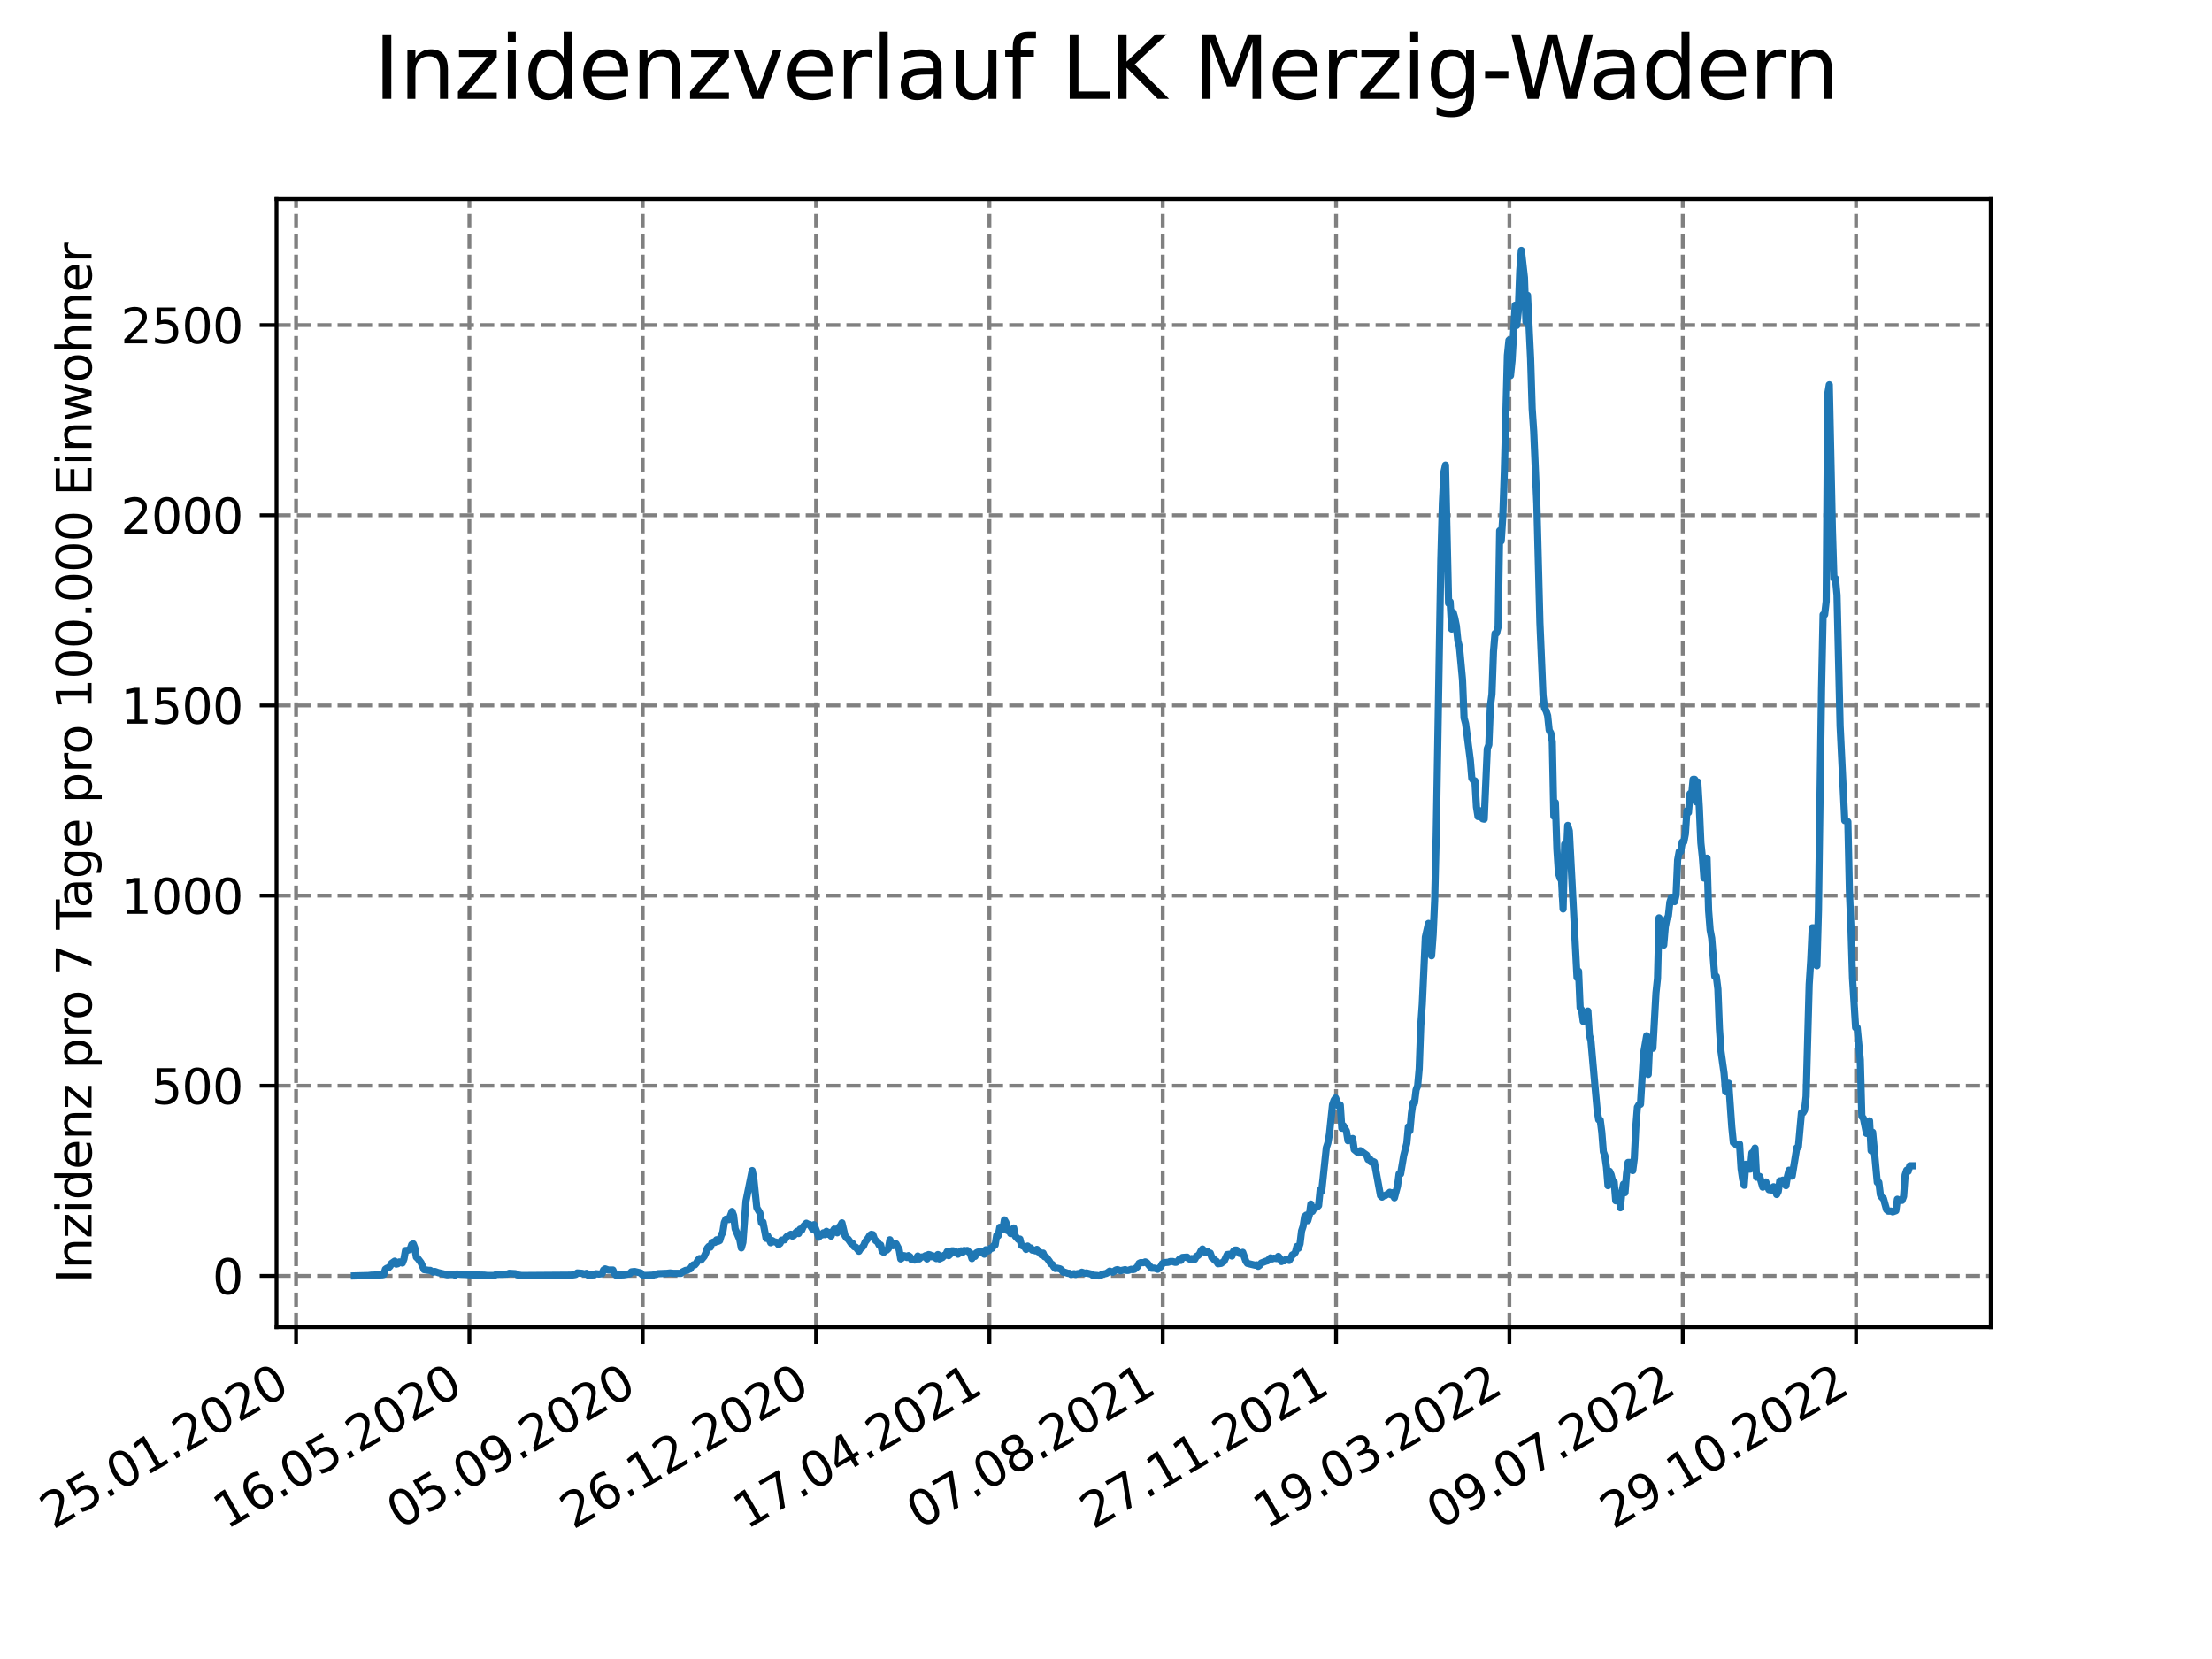 <?xml version="1.0" encoding="utf-8" standalone="no"?>
<!DOCTYPE svg PUBLIC "-//W3C//DTD SVG 1.1//EN"
  "http://www.w3.org/Graphics/SVG/1.1/DTD/svg11.dtd">
<svg xmlns:xlink="http://www.w3.org/1999/xlink" width="460.8pt" height="345.6pt" viewBox="0 0 460.8 345.6" xmlns="http://www.w3.org/2000/svg" version="1.1">
 <defs>
  <style type="text/css">*{stroke-linejoin: round; stroke-linecap: butt}</style>
 </defs>
 <g id="figure_1">
  <g id="patch_1">
   <path d="M 0 345.6 
L 460.8 345.6 
L 460.8 0 
L 0 0 
z
" style="fill: #ffffff"/>
  </g>
  <g id="axes_1">
   <g id="patch_2">
    <path d="M 57.6 276.48 
L 414.72 276.48 
L 414.72 41.472 
L 57.6 41.472 
z
" style="fill: #ffffff"/>
   </g>
   <g id="matplotlib.axis_1">
    <g id="xtick_1">
     <g id="line2d_1">
      <path d="M 61.676 276.48 
L 61.676 41.472 
" clip-path="url(#p145edf08c9)" style="fill: none; stroke-dasharray: 2.96,1.28; stroke-dashoffset: 0; stroke: #808080; stroke-width: 0.8"/>
     </g>
     <g id="line2d_2">
      <defs>
       <path id="md1b73fe0de" d="M 0 0 
L 0 3.5 
" style="stroke: #000000; stroke-width: 0.8"/>
      </defs>
      <g>
       <use xlink:href="#md1b73fe0de" x="61.676" y="276.48" style="stroke: #000000; stroke-width: 0.8"/>
      </g>
     </g>
     <g id="text_1">
      <!-- 25.01.2020 -->
      <g transform="translate(11.05 318.689) rotate(-30) scale(0.1 -0.1)">
       <defs>
        <path id="DejaVuSans-32" d="M 1228 531 
L 3431 531 
L 3431 0 
L 469 0 
L 469 531 
Q 828 903 1448 1529 
Q 2069 2156 2228 2338 
Q 2531 2678 2651 2914 
Q 2772 3150 2772 3378 
Q 2772 3750 2511 3984 
Q 2250 4219 1831 4219 
Q 1534 4219 1204 4116 
Q 875 4013 500 3803 
L 500 4441 
Q 881 4594 1212 4672 
Q 1544 4750 1819 4750 
Q 2544 4750 2975 4387 
Q 3406 4025 3406 3419 
Q 3406 3131 3298 2873 
Q 3191 2616 2906 2266 
Q 2828 2175 2409 1742 
Q 1991 1309 1228 531 
z
" transform="scale(0.016)"/>
        <path id="DejaVuSans-35" d="M 691 4666 
L 3169 4666 
L 3169 4134 
L 1269 4134 
L 1269 2991 
Q 1406 3038 1543 3061 
Q 1681 3084 1819 3084 
Q 2600 3084 3056 2656 
Q 3513 2228 3513 1497 
Q 3513 744 3044 326 
Q 2575 -91 1722 -91 
Q 1428 -91 1123 -41 
Q 819 9 494 109 
L 494 744 
Q 775 591 1075 516 
Q 1375 441 1709 441 
Q 2250 441 2565 725 
Q 2881 1009 2881 1497 
Q 2881 1984 2565 2268 
Q 2250 2553 1709 2553 
Q 1456 2553 1204 2497 
Q 953 2441 691 2322 
L 691 4666 
z
" transform="scale(0.016)"/>
        <path id="DejaVuSans-2e" d="M 684 794 
L 1344 794 
L 1344 0 
L 684 0 
L 684 794 
z
" transform="scale(0.016)"/>
        <path id="DejaVuSans-30" d="M 2034 4250 
Q 1547 4250 1301 3770 
Q 1056 3291 1056 2328 
Q 1056 1369 1301 889 
Q 1547 409 2034 409 
Q 2525 409 2770 889 
Q 3016 1369 3016 2328 
Q 3016 3291 2770 3770 
Q 2525 4250 2034 4250 
z
M 2034 4750 
Q 2819 4750 3233 4129 
Q 3647 3509 3647 2328 
Q 3647 1150 3233 529 
Q 2819 -91 2034 -91 
Q 1250 -91 836 529 
Q 422 1150 422 2328 
Q 422 3509 836 4129 
Q 1250 4750 2034 4750 
z
" transform="scale(0.016)"/>
        <path id="DejaVuSans-31" d="M 794 531 
L 1825 531 
L 1825 4091 
L 703 3866 
L 703 4441 
L 1819 4666 
L 2450 4666 
L 2450 531 
L 3481 531 
L 3481 0 
L 794 0 
L 794 531 
z
" transform="scale(0.016)"/>
       </defs>
       <use xlink:href="#DejaVuSans-32"/>
       <use xlink:href="#DejaVuSans-35" x="63.623"/>
       <use xlink:href="#DejaVuSans-2e" x="127.246"/>
       <use xlink:href="#DejaVuSans-30" x="159.033"/>
       <use xlink:href="#DejaVuSans-31" x="222.656"/>
       <use xlink:href="#DejaVuSans-2e" x="286.279"/>
       <use xlink:href="#DejaVuSans-32" x="318.066"/>
       <use xlink:href="#DejaVuSans-30" x="381.689"/>
       <use xlink:href="#DejaVuSans-32" x="445.312"/>
       <use xlink:href="#DejaVuSans-30" x="508.936"/>
      </g>
     </g>
    </g>
    <g id="xtick_2">
     <g id="line2d_3">
      <path d="M 97.784 276.48 
L 97.784 41.472 
" clip-path="url(#p145edf08c9)" style="fill: none; stroke-dasharray: 2.96,1.28; stroke-dashoffset: 0; stroke: #808080; stroke-width: 0.8"/>
     </g>
     <g id="line2d_4">
      <g>
       <use xlink:href="#md1b73fe0de" x="97.784" y="276.48" style="stroke: #000000; stroke-width: 0.8"/>
      </g>
     </g>
     <g id="text_2">
      <!-- 16.05.2020 -->
      <g transform="translate(47.159 318.689) rotate(-30) scale(0.1 -0.1)">
       <defs>
        <path id="DejaVuSans-36" d="M 2113 2584 
Q 1688 2584 1439 2293 
Q 1191 2003 1191 1497 
Q 1191 994 1439 701 
Q 1688 409 2113 409 
Q 2538 409 2786 701 
Q 3034 994 3034 1497 
Q 3034 2003 2786 2293 
Q 2538 2584 2113 2584 
z
M 3366 4563 
L 3366 3988 
Q 3128 4100 2886 4159 
Q 2644 4219 2406 4219 
Q 1781 4219 1451 3797 
Q 1122 3375 1075 2522 
Q 1259 2794 1537 2939 
Q 1816 3084 2150 3084 
Q 2853 3084 3261 2657 
Q 3669 2231 3669 1497 
Q 3669 778 3244 343 
Q 2819 -91 2113 -91 
Q 1303 -91 875 529 
Q 447 1150 447 2328 
Q 447 3434 972 4092 
Q 1497 4750 2381 4750 
Q 2619 4750 2861 4703 
Q 3103 4656 3366 4563 
z
" transform="scale(0.016)"/>
       </defs>
       <use xlink:href="#DejaVuSans-31"/>
       <use xlink:href="#DejaVuSans-36" x="63.623"/>
       <use xlink:href="#DejaVuSans-2e" x="127.246"/>
       <use xlink:href="#DejaVuSans-30" x="159.033"/>
       <use xlink:href="#DejaVuSans-35" x="222.656"/>
       <use xlink:href="#DejaVuSans-2e" x="286.279"/>
       <use xlink:href="#DejaVuSans-32" x="318.066"/>
       <use xlink:href="#DejaVuSans-30" x="381.689"/>
       <use xlink:href="#DejaVuSans-32" x="445.312"/>
       <use xlink:href="#DejaVuSans-30" x="508.936"/>
      </g>
     </g>
    </g>
    <g id="xtick_3">
     <g id="line2d_5">
      <path d="M 133.893 276.48 
L 133.893 41.472 
" clip-path="url(#p145edf08c9)" style="fill: none; stroke-dasharray: 2.96,1.28; stroke-dashoffset: 0; stroke: #808080; stroke-width: 0.8"/>
     </g>
     <g id="line2d_6">
      <g>
       <use xlink:href="#md1b73fe0de" x="133.893" y="276.48" style="stroke: #000000; stroke-width: 0.8"/>
      </g>
     </g>
     <g id="text_3">
      <!-- 05.09.2020 -->
      <g transform="translate(83.268 318.689) rotate(-30) scale(0.1 -0.1)">
       <defs>
        <path id="DejaVuSans-39" d="M 703 97 
L 703 672 
Q 941 559 1184 500 
Q 1428 441 1663 441 
Q 2288 441 2617 861 
Q 2947 1281 2994 2138 
Q 2813 1869 2534 1725 
Q 2256 1581 1919 1581 
Q 1219 1581 811 2004 
Q 403 2428 403 3163 
Q 403 3881 828 4315 
Q 1253 4750 1959 4750 
Q 2769 4750 3195 4129 
Q 3622 3509 3622 2328 
Q 3622 1225 3098 567 
Q 2575 -91 1691 -91 
Q 1453 -91 1209 -44 
Q 966 3 703 97 
z
M 1959 2075 
Q 2384 2075 2632 2365 
Q 2881 2656 2881 3163 
Q 2881 3666 2632 3958 
Q 2384 4250 1959 4250 
Q 1534 4250 1286 3958 
Q 1038 3666 1038 3163 
Q 1038 2656 1286 2365 
Q 1534 2075 1959 2075 
z
" transform="scale(0.016)"/>
       </defs>
       <use xlink:href="#DejaVuSans-30"/>
       <use xlink:href="#DejaVuSans-35" x="63.623"/>
       <use xlink:href="#DejaVuSans-2e" x="127.246"/>
       <use xlink:href="#DejaVuSans-30" x="159.033"/>
       <use xlink:href="#DejaVuSans-39" x="222.656"/>
       <use xlink:href="#DejaVuSans-2e" x="286.279"/>
       <use xlink:href="#DejaVuSans-32" x="318.066"/>
       <use xlink:href="#DejaVuSans-30" x="381.689"/>
       <use xlink:href="#DejaVuSans-32" x="445.312"/>
       <use xlink:href="#DejaVuSans-30" x="508.936"/>
      </g>
     </g>
    </g>
    <g id="xtick_4">
     <g id="line2d_7">
      <path d="M 170.001 276.48 
L 170.001 41.472 
" clip-path="url(#p145edf08c9)" style="fill: none; stroke-dasharray: 2.96,1.28; stroke-dashoffset: 0; stroke: #808080; stroke-width: 0.8"/>
     </g>
     <g id="line2d_8">
      <g>
       <use xlink:href="#md1b73fe0de" x="170.001" y="276.48" style="stroke: #000000; stroke-width: 0.8"/>
      </g>
     </g>
     <g id="text_4">
      <!-- 26.12.2020 -->
      <g transform="translate(119.376 318.689) rotate(-30) scale(0.1 -0.1)">
       <use xlink:href="#DejaVuSans-32"/>
       <use xlink:href="#DejaVuSans-36" x="63.623"/>
       <use xlink:href="#DejaVuSans-2e" x="127.246"/>
       <use xlink:href="#DejaVuSans-31" x="159.033"/>
       <use xlink:href="#DejaVuSans-32" x="222.656"/>
       <use xlink:href="#DejaVuSans-2e" x="286.279"/>
       <use xlink:href="#DejaVuSans-32" x="318.066"/>
       <use xlink:href="#DejaVuSans-30" x="381.689"/>
       <use xlink:href="#DejaVuSans-32" x="445.312"/>
       <use xlink:href="#DejaVuSans-30" x="508.936"/>
      </g>
     </g>
    </g>
    <g id="xtick_5">
     <g id="line2d_9">
      <path d="M 206.11 276.48 
L 206.11 41.472 
" clip-path="url(#p145edf08c9)" style="fill: none; stroke-dasharray: 2.96,1.28; stroke-dashoffset: 0; stroke: #808080; stroke-width: 0.8"/>
     </g>
     <g id="line2d_10">
      <g>
       <use xlink:href="#md1b73fe0de" x="206.11" y="276.48" style="stroke: #000000; stroke-width: 0.8"/>
      </g>
     </g>
     <g id="text_5">
      <!-- 17.04.2021 -->
      <g transform="translate(155.485 318.689) rotate(-30) scale(0.1 -0.1)">
       <defs>
        <path id="DejaVuSans-37" d="M 525 4666 
L 3525 4666 
L 3525 4397 
L 1831 0 
L 1172 0 
L 2766 4134 
L 525 4134 
L 525 4666 
z
" transform="scale(0.016)"/>
        <path id="DejaVuSans-34" d="M 2419 4116 
L 825 1625 
L 2419 1625 
L 2419 4116 
z
M 2253 4666 
L 3047 4666 
L 3047 1625 
L 3713 1625 
L 3713 1100 
L 3047 1100 
L 3047 0 
L 2419 0 
L 2419 1100 
L 313 1100 
L 313 1709 
L 2253 4666 
z
" transform="scale(0.016)"/>
       </defs>
       <use xlink:href="#DejaVuSans-31"/>
       <use xlink:href="#DejaVuSans-37" x="63.623"/>
       <use xlink:href="#DejaVuSans-2e" x="127.246"/>
       <use xlink:href="#DejaVuSans-30" x="159.033"/>
       <use xlink:href="#DejaVuSans-34" x="222.656"/>
       <use xlink:href="#DejaVuSans-2e" x="286.279"/>
       <use xlink:href="#DejaVuSans-32" x="318.066"/>
       <use xlink:href="#DejaVuSans-30" x="381.689"/>
       <use xlink:href="#DejaVuSans-32" x="445.312"/>
       <use xlink:href="#DejaVuSans-31" x="508.936"/>
      </g>
     </g>
    </g>
    <g id="xtick_6">
     <g id="line2d_11">
      <path d="M 242.218 276.48 
L 242.218 41.472 
" clip-path="url(#p145edf08c9)" style="fill: none; stroke-dasharray: 2.96,1.28; stroke-dashoffset: 0; stroke: #808080; stroke-width: 0.8"/>
     </g>
     <g id="line2d_12">
      <g>
       <use xlink:href="#md1b73fe0de" x="242.218" y="276.48" style="stroke: #000000; stroke-width: 0.8"/>
      </g>
     </g>
     <g id="text_6">
      <!-- 07.08.2021 -->
      <g transform="translate(191.593 318.689) rotate(-30) scale(0.1 -0.1)">
       <defs>
        <path id="DejaVuSans-38" d="M 2034 2216 
Q 1584 2216 1326 1975 
Q 1069 1734 1069 1313 
Q 1069 891 1326 650 
Q 1584 409 2034 409 
Q 2484 409 2743 651 
Q 3003 894 3003 1313 
Q 3003 1734 2745 1975 
Q 2488 2216 2034 2216 
z
M 1403 2484 
Q 997 2584 770 2862 
Q 544 3141 544 3541 
Q 544 4100 942 4425 
Q 1341 4750 2034 4750 
Q 2731 4750 3128 4425 
Q 3525 4100 3525 3541 
Q 3525 3141 3298 2862 
Q 3072 2584 2669 2484 
Q 3125 2378 3379 2068 
Q 3634 1759 3634 1313 
Q 3634 634 3220 271 
Q 2806 -91 2034 -91 
Q 1263 -91 848 271 
Q 434 634 434 1313 
Q 434 1759 690 2068 
Q 947 2378 1403 2484 
z
M 1172 3481 
Q 1172 3119 1398 2916 
Q 1625 2713 2034 2713 
Q 2441 2713 2670 2916 
Q 2900 3119 2900 3481 
Q 2900 3844 2670 4047 
Q 2441 4250 2034 4250 
Q 1625 4250 1398 4047 
Q 1172 3844 1172 3481 
z
" transform="scale(0.016)"/>
       </defs>
       <use xlink:href="#DejaVuSans-30"/>
       <use xlink:href="#DejaVuSans-37" x="63.623"/>
       <use xlink:href="#DejaVuSans-2e" x="127.246"/>
       <use xlink:href="#DejaVuSans-30" x="159.033"/>
       <use xlink:href="#DejaVuSans-38" x="222.656"/>
       <use xlink:href="#DejaVuSans-2e" x="286.279"/>
       <use xlink:href="#DejaVuSans-32" x="318.066"/>
       <use xlink:href="#DejaVuSans-30" x="381.689"/>
       <use xlink:href="#DejaVuSans-32" x="445.312"/>
       <use xlink:href="#DejaVuSans-31" x="508.936"/>
      </g>
     </g>
    </g>
    <g id="xtick_7">
     <g id="line2d_13">
      <path d="M 278.327 276.48 
L 278.327 41.472 
" clip-path="url(#p145edf08c9)" style="fill: none; stroke-dasharray: 2.96,1.28; stroke-dashoffset: 0; stroke: #808080; stroke-width: 0.8"/>
     </g>
     <g id="line2d_14">
      <g>
       <use xlink:href="#md1b73fe0de" x="278.327" y="276.48" style="stroke: #000000; stroke-width: 0.8"/>
      </g>
     </g>
     <g id="text_7">
      <!-- 27.11.2021 -->
      <g transform="translate(227.702 318.689) rotate(-30) scale(0.1 -0.1)">
       <use xlink:href="#DejaVuSans-32"/>
       <use xlink:href="#DejaVuSans-37" x="63.623"/>
       <use xlink:href="#DejaVuSans-2e" x="127.246"/>
       <use xlink:href="#DejaVuSans-31" x="159.033"/>
       <use xlink:href="#DejaVuSans-31" x="222.656"/>
       <use xlink:href="#DejaVuSans-2e" x="286.279"/>
       <use xlink:href="#DejaVuSans-32" x="318.066"/>
       <use xlink:href="#DejaVuSans-30" x="381.689"/>
       <use xlink:href="#DejaVuSans-32" x="445.312"/>
       <use xlink:href="#DejaVuSans-31" x="508.936"/>
      </g>
     </g>
    </g>
    <g id="xtick_8">
     <g id="line2d_15">
      <path d="M 314.435 276.48 
L 314.435 41.472 
" clip-path="url(#p145edf08c9)" style="fill: none; stroke-dasharray: 2.96,1.28; stroke-dashoffset: 0; stroke: #808080; stroke-width: 0.8"/>
     </g>
     <g id="line2d_16">
      <g>
       <use xlink:href="#md1b73fe0de" x="314.435" y="276.48" style="stroke: #000000; stroke-width: 0.8"/>
      </g>
     </g>
     <g id="text_8">
      <!-- 19.03.2022 -->
      <g transform="translate(263.81 318.689) rotate(-30) scale(0.1 -0.1)">
       <defs>
        <path id="DejaVuSans-33" d="M 2597 2516 
Q 3050 2419 3304 2112 
Q 3559 1806 3559 1356 
Q 3559 666 3084 287 
Q 2609 -91 1734 -91 
Q 1441 -91 1130 -33 
Q 819 25 488 141 
L 488 750 
Q 750 597 1062 519 
Q 1375 441 1716 441 
Q 2309 441 2620 675 
Q 2931 909 2931 1356 
Q 2931 1769 2642 2001 
Q 2353 2234 1838 2234 
L 1294 2234 
L 1294 2753 
L 1863 2753 
Q 2328 2753 2575 2939 
Q 2822 3125 2822 3475 
Q 2822 3834 2567 4026 
Q 2313 4219 1838 4219 
Q 1578 4219 1281 4162 
Q 984 4106 628 3988 
L 628 4550 
Q 988 4650 1302 4700 
Q 1616 4750 1894 4750 
Q 2613 4750 3031 4423 
Q 3450 4097 3450 3541 
Q 3450 3153 3228 2886 
Q 3006 2619 2597 2516 
z
" transform="scale(0.016)"/>
       </defs>
       <use xlink:href="#DejaVuSans-31"/>
       <use xlink:href="#DejaVuSans-39" x="63.623"/>
       <use xlink:href="#DejaVuSans-2e" x="127.246"/>
       <use xlink:href="#DejaVuSans-30" x="159.033"/>
       <use xlink:href="#DejaVuSans-33" x="222.656"/>
       <use xlink:href="#DejaVuSans-2e" x="286.279"/>
       <use xlink:href="#DejaVuSans-32" x="318.066"/>
       <use xlink:href="#DejaVuSans-30" x="381.689"/>
       <use xlink:href="#DejaVuSans-32" x="445.312"/>
       <use xlink:href="#DejaVuSans-32" x="508.936"/>
      </g>
     </g>
    </g>
    <g id="xtick_9">
     <g id="line2d_17">
      <path d="M 350.544 276.48 
L 350.544 41.472 
" clip-path="url(#p145edf08c9)" style="fill: none; stroke-dasharray: 2.96,1.28; stroke-dashoffset: 0; stroke: #808080; stroke-width: 0.8"/>
     </g>
     <g id="line2d_18">
      <g>
       <use xlink:href="#md1b73fe0de" x="350.544" y="276.48" style="stroke: #000000; stroke-width: 0.8"/>
      </g>
     </g>
     <g id="text_9">
      <!-- 09.07.2022 -->
      <g transform="translate(299.919 318.689) rotate(-30) scale(0.1 -0.1)">
       <use xlink:href="#DejaVuSans-30"/>
       <use xlink:href="#DejaVuSans-39" x="63.623"/>
       <use xlink:href="#DejaVuSans-2e" x="127.246"/>
       <use xlink:href="#DejaVuSans-30" x="159.033"/>
       <use xlink:href="#DejaVuSans-37" x="222.656"/>
       <use xlink:href="#DejaVuSans-2e" x="286.279"/>
       <use xlink:href="#DejaVuSans-32" x="318.066"/>
       <use xlink:href="#DejaVuSans-30" x="381.689"/>
       <use xlink:href="#DejaVuSans-32" x="445.312"/>
       <use xlink:href="#DejaVuSans-32" x="508.936"/>
      </g>
     </g>
    </g>
    <g id="xtick_10">
     <g id="line2d_19">
      <path d="M 386.653 276.48 
L 386.653 41.472 
" clip-path="url(#p145edf08c9)" style="fill: none; stroke-dasharray: 2.96,1.28; stroke-dashoffset: 0; stroke: #808080; stroke-width: 0.8"/>
     </g>
     <g id="line2d_20">
      <g>
       <use xlink:href="#md1b73fe0de" x="386.653" y="276.48" style="stroke: #000000; stroke-width: 0.8"/>
      </g>
     </g>
     <g id="text_10">
      <!-- 29.10.2022 -->
      <g transform="translate(336.027 318.689) rotate(-30) scale(0.1 -0.1)">
       <use xlink:href="#DejaVuSans-32"/>
       <use xlink:href="#DejaVuSans-39" x="63.623"/>
       <use xlink:href="#DejaVuSans-2e" x="127.246"/>
       <use xlink:href="#DejaVuSans-31" x="159.033"/>
       <use xlink:href="#DejaVuSans-30" x="222.656"/>
       <use xlink:href="#DejaVuSans-2e" x="286.279"/>
       <use xlink:href="#DejaVuSans-32" x="318.066"/>
       <use xlink:href="#DejaVuSans-30" x="381.689"/>
       <use xlink:href="#DejaVuSans-32" x="445.312"/>
       <use xlink:href="#DejaVuSans-32" x="508.936"/>
      </g>
     </g>
    </g>
   </g>
   <g id="matplotlib.axis_2">
    <g id="ytick_1">
     <g id="line2d_21">
      <path d="M 57.6 265.798 
L 414.72 265.798 
" clip-path="url(#p145edf08c9)" style="fill: none; stroke-dasharray: 2.96,1.28; stroke-dashoffset: 0; stroke: #808080; stroke-width: 0.8"/>
     </g>
     <g id="line2d_22">
      <defs>
       <path id="m3cbb5032ec" d="M 0 0 
L -3.5 0 
" style="stroke: #000000; stroke-width: 0.8"/>
      </defs>
      <g>
       <use xlink:href="#m3cbb5032ec" x="57.6" y="265.798" style="stroke: #000000; stroke-width: 0.8"/>
      </g>
     </g>
     <g id="text_11">
      <!-- 0 -->
      <g transform="translate(44.237 269.597) scale(0.1 -0.1)">
       <use xlink:href="#DejaVuSans-30"/>
      </g>
     </g>
    </g>
    <g id="ytick_2">
     <g id="line2d_23">
      <path d="M 57.6 226.184 
L 414.72 226.184 
" clip-path="url(#p145edf08c9)" style="fill: none; stroke-dasharray: 2.96,1.28; stroke-dashoffset: 0; stroke: #808080; stroke-width: 0.8"/>
     </g>
     <g id="line2d_24">
      <g>
       <use xlink:href="#m3cbb5032ec" x="57.6" y="226.184" style="stroke: #000000; stroke-width: 0.8"/>
      </g>
     </g>
     <g id="text_12">
      <!-- 500 -->
      <g transform="translate(31.512 229.983) scale(0.1 -0.1)">
       <use xlink:href="#DejaVuSans-35"/>
       <use xlink:href="#DejaVuSans-30" x="63.623"/>
       <use xlink:href="#DejaVuSans-30" x="127.246"/>
      </g>
     </g>
    </g>
    <g id="ytick_3">
     <g id="line2d_25">
      <path d="M 57.6 186.569 
L 414.72 186.569 
" clip-path="url(#p145edf08c9)" style="fill: none; stroke-dasharray: 2.96,1.28; stroke-dashoffset: 0; stroke: #808080; stroke-width: 0.8"/>
     </g>
     <g id="line2d_26">
      <g>
       <use xlink:href="#m3cbb5032ec" x="57.6" y="186.569" style="stroke: #000000; stroke-width: 0.8"/>
      </g>
     </g>
     <g id="text_13">
      <!-- 1000 -->
      <g transform="translate(25.15 190.369) scale(0.1 -0.1)">
       <use xlink:href="#DejaVuSans-31"/>
       <use xlink:href="#DejaVuSans-30" x="63.623"/>
       <use xlink:href="#DejaVuSans-30" x="127.246"/>
       <use xlink:href="#DejaVuSans-30" x="190.869"/>
      </g>
     </g>
    </g>
    <g id="ytick_4">
     <g id="line2d_27">
      <path d="M 57.6 146.955 
L 414.72 146.955 
" clip-path="url(#p145edf08c9)" style="fill: none; stroke-dasharray: 2.96,1.28; stroke-dashoffset: 0; stroke: #808080; stroke-width: 0.8"/>
     </g>
     <g id="line2d_28">
      <g>
       <use xlink:href="#m3cbb5032ec" x="57.6" y="146.955" style="stroke: #000000; stroke-width: 0.8"/>
      </g>
     </g>
     <g id="text_14">
      <!-- 1500 -->
      <g transform="translate(25.15 150.754) scale(0.1 -0.1)">
       <use xlink:href="#DejaVuSans-31"/>
       <use xlink:href="#DejaVuSans-35" x="63.623"/>
       <use xlink:href="#DejaVuSans-30" x="127.246"/>
       <use xlink:href="#DejaVuSans-30" x="190.869"/>
      </g>
     </g>
    </g>
    <g id="ytick_5">
     <g id="line2d_29">
      <path d="M 57.6 107.341 
L 414.72 107.341 
" clip-path="url(#p145edf08c9)" style="fill: none; stroke-dasharray: 2.96,1.28; stroke-dashoffset: 0; stroke: #808080; stroke-width: 0.8"/>
     </g>
     <g id="line2d_30">
      <g>
       <use xlink:href="#m3cbb5032ec" x="57.6" y="107.341" style="stroke: #000000; stroke-width: 0.8"/>
      </g>
     </g>
     <g id="text_15">
      <!-- 2000 -->
      <g transform="translate(25.15 111.14) scale(0.1 -0.1)">
       <use xlink:href="#DejaVuSans-32"/>
       <use xlink:href="#DejaVuSans-30" x="63.623"/>
       <use xlink:href="#DejaVuSans-30" x="127.246"/>
       <use xlink:href="#DejaVuSans-30" x="190.869"/>
      </g>
     </g>
    </g>
    <g id="ytick_6">
     <g id="line2d_31">
      <path d="M 57.6 67.727 
L 414.72 67.727 
" clip-path="url(#p145edf08c9)" style="fill: none; stroke-dasharray: 2.96,1.28; stroke-dashoffset: 0; stroke: #808080; stroke-width: 0.8"/>
     </g>
     <g id="line2d_32">
      <g>
       <use xlink:href="#m3cbb5032ec" x="57.6" y="67.727" style="stroke: #000000; stroke-width: 0.8"/>
      </g>
     </g>
     <g id="text_16">
      <!-- 2500 -->
      <g transform="translate(25.15 71.526) scale(0.1 -0.1)">
       <use xlink:href="#DejaVuSans-32"/>
       <use xlink:href="#DejaVuSans-35" x="63.623"/>
       <use xlink:href="#DejaVuSans-30" x="127.246"/>
       <use xlink:href="#DejaVuSans-30" x="190.869"/>
      </g>
     </g>
    </g>
    <g id="text_17">
     <!-- Inzidenz pro 7 Tage pro 100.000 Einwohner -->
     <g transform="translate(19.07 267.301) rotate(-90) scale(0.1 -0.1)">
      <defs>
       <path id="DejaVuSans-49" d="M 628 4666 
L 1259 4666 
L 1259 0 
L 628 0 
L 628 4666 
z
" transform="scale(0.016)"/>
       <path id="DejaVuSans-6e" d="M 3513 2113 
L 3513 0 
L 2938 0 
L 2938 2094 
Q 2938 2591 2744 2837 
Q 2550 3084 2163 3084 
Q 1697 3084 1428 2787 
Q 1159 2491 1159 1978 
L 1159 0 
L 581 0 
L 581 3500 
L 1159 3500 
L 1159 2956 
Q 1366 3272 1645 3428 
Q 1925 3584 2291 3584 
Q 2894 3584 3203 3211 
Q 3513 2838 3513 2113 
z
" transform="scale(0.016)"/>
       <path id="DejaVuSans-7a" d="M 353 3500 
L 3084 3500 
L 3084 2975 
L 922 459 
L 3084 459 
L 3084 0 
L 275 0 
L 275 525 
L 2438 3041 
L 353 3041 
L 353 3500 
z
" transform="scale(0.016)"/>
       <path id="DejaVuSans-69" d="M 603 3500 
L 1178 3500 
L 1178 0 
L 603 0 
L 603 3500 
z
M 603 4863 
L 1178 4863 
L 1178 4134 
L 603 4134 
L 603 4863 
z
" transform="scale(0.016)"/>
       <path id="DejaVuSans-64" d="M 2906 2969 
L 2906 4863 
L 3481 4863 
L 3481 0 
L 2906 0 
L 2906 525 
Q 2725 213 2448 61 
Q 2172 -91 1784 -91 
Q 1150 -91 751 415 
Q 353 922 353 1747 
Q 353 2572 751 3078 
Q 1150 3584 1784 3584 
Q 2172 3584 2448 3432 
Q 2725 3281 2906 2969 
z
M 947 1747 
Q 947 1113 1208 752 
Q 1469 391 1925 391 
Q 2381 391 2643 752 
Q 2906 1113 2906 1747 
Q 2906 2381 2643 2742 
Q 2381 3103 1925 3103 
Q 1469 3103 1208 2742 
Q 947 2381 947 1747 
z
" transform="scale(0.016)"/>
       <path id="DejaVuSans-65" d="M 3597 1894 
L 3597 1613 
L 953 1613 
Q 991 1019 1311 708 
Q 1631 397 2203 397 
Q 2534 397 2845 478 
Q 3156 559 3463 722 
L 3463 178 
Q 3153 47 2828 -22 
Q 2503 -91 2169 -91 
Q 1331 -91 842 396 
Q 353 884 353 1716 
Q 353 2575 817 3079 
Q 1281 3584 2069 3584 
Q 2775 3584 3186 3129 
Q 3597 2675 3597 1894 
z
M 3022 2063 
Q 3016 2534 2758 2815 
Q 2500 3097 2075 3097 
Q 1594 3097 1305 2825 
Q 1016 2553 972 2059 
L 3022 2063 
z
" transform="scale(0.016)"/>
       <path id="DejaVuSans-20" transform="scale(0.016)"/>
       <path id="DejaVuSans-70" d="M 1159 525 
L 1159 -1331 
L 581 -1331 
L 581 3500 
L 1159 3500 
L 1159 2969 
Q 1341 3281 1617 3432 
Q 1894 3584 2278 3584 
Q 2916 3584 3314 3078 
Q 3713 2572 3713 1747 
Q 3713 922 3314 415 
Q 2916 -91 2278 -91 
Q 1894 -91 1617 61 
Q 1341 213 1159 525 
z
M 3116 1747 
Q 3116 2381 2855 2742 
Q 2594 3103 2138 3103 
Q 1681 3103 1420 2742 
Q 1159 2381 1159 1747 
Q 1159 1113 1420 752 
Q 1681 391 2138 391 
Q 2594 391 2855 752 
Q 3116 1113 3116 1747 
z
" transform="scale(0.016)"/>
       <path id="DejaVuSans-72" d="M 2631 2963 
Q 2534 3019 2420 3045 
Q 2306 3072 2169 3072 
Q 1681 3072 1420 2755 
Q 1159 2438 1159 1844 
L 1159 0 
L 581 0 
L 581 3500 
L 1159 3500 
L 1159 2956 
Q 1341 3275 1631 3429 
Q 1922 3584 2338 3584 
Q 2397 3584 2469 3576 
Q 2541 3569 2628 3553 
L 2631 2963 
z
" transform="scale(0.016)"/>
       <path id="DejaVuSans-6f" d="M 1959 3097 
Q 1497 3097 1228 2736 
Q 959 2375 959 1747 
Q 959 1119 1226 758 
Q 1494 397 1959 397 
Q 2419 397 2687 759 
Q 2956 1122 2956 1747 
Q 2956 2369 2687 2733 
Q 2419 3097 1959 3097 
z
M 1959 3584 
Q 2709 3584 3137 3096 
Q 3566 2609 3566 1747 
Q 3566 888 3137 398 
Q 2709 -91 1959 -91 
Q 1206 -91 779 398 
Q 353 888 353 1747 
Q 353 2609 779 3096 
Q 1206 3584 1959 3584 
z
" transform="scale(0.016)"/>
       <path id="DejaVuSans-54" d="M -19 4666 
L 3928 4666 
L 3928 4134 
L 2272 4134 
L 2272 0 
L 1638 0 
L 1638 4134 
L -19 4134 
L -19 4666 
z
" transform="scale(0.016)"/>
       <path id="DejaVuSans-61" d="M 2194 1759 
Q 1497 1759 1228 1600 
Q 959 1441 959 1056 
Q 959 750 1161 570 
Q 1363 391 1709 391 
Q 2188 391 2477 730 
Q 2766 1069 2766 1631 
L 2766 1759 
L 2194 1759 
z
M 3341 1997 
L 3341 0 
L 2766 0 
L 2766 531 
Q 2569 213 2275 61 
Q 1981 -91 1556 -91 
Q 1019 -91 701 211 
Q 384 513 384 1019 
Q 384 1609 779 1909 
Q 1175 2209 1959 2209 
L 2766 2209 
L 2766 2266 
Q 2766 2663 2505 2880 
Q 2244 3097 1772 3097 
Q 1472 3097 1187 3025 
Q 903 2953 641 2809 
L 641 3341 
Q 956 3463 1253 3523 
Q 1550 3584 1831 3584 
Q 2591 3584 2966 3190 
Q 3341 2797 3341 1997 
z
" transform="scale(0.016)"/>
       <path id="DejaVuSans-67" d="M 2906 1791 
Q 2906 2416 2648 2759 
Q 2391 3103 1925 3103 
Q 1463 3103 1205 2759 
Q 947 2416 947 1791 
Q 947 1169 1205 825 
Q 1463 481 1925 481 
Q 2391 481 2648 825 
Q 2906 1169 2906 1791 
z
M 3481 434 
Q 3481 -459 3084 -895 
Q 2688 -1331 1869 -1331 
Q 1566 -1331 1297 -1286 
Q 1028 -1241 775 -1147 
L 775 -588 
Q 1028 -725 1275 -790 
Q 1522 -856 1778 -856 
Q 2344 -856 2625 -561 
Q 2906 -266 2906 331 
L 2906 616 
Q 2728 306 2450 153 
Q 2172 0 1784 0 
Q 1141 0 747 490 
Q 353 981 353 1791 
Q 353 2603 747 3093 
Q 1141 3584 1784 3584 
Q 2172 3584 2450 3431 
Q 2728 3278 2906 2969 
L 2906 3500 
L 3481 3500 
L 3481 434 
z
" transform="scale(0.016)"/>
       <path id="DejaVuSans-45" d="M 628 4666 
L 3578 4666 
L 3578 4134 
L 1259 4134 
L 1259 2753 
L 3481 2753 
L 3481 2222 
L 1259 2222 
L 1259 531 
L 3634 531 
L 3634 0 
L 628 0 
L 628 4666 
z
" transform="scale(0.016)"/>
       <path id="DejaVuSans-77" d="M 269 3500 
L 844 3500 
L 1563 769 
L 2278 3500 
L 2956 3500 
L 3675 769 
L 4391 3500 
L 4966 3500 
L 4050 0 
L 3372 0 
L 2619 2869 
L 1863 0 
L 1184 0 
L 269 3500 
z
" transform="scale(0.016)"/>
       <path id="DejaVuSans-68" d="M 3513 2113 
L 3513 0 
L 2938 0 
L 2938 2094 
Q 2938 2591 2744 2837 
Q 2550 3084 2163 3084 
Q 1697 3084 1428 2787 
Q 1159 2491 1159 1978 
L 1159 0 
L 581 0 
L 581 4863 
L 1159 4863 
L 1159 2956 
Q 1366 3272 1645 3428 
Q 1925 3584 2291 3584 
Q 2894 3584 3203 3211 
Q 3513 2838 3513 2113 
z
" transform="scale(0.016)"/>
      </defs>
      <use xlink:href="#DejaVuSans-49"/>
      <use xlink:href="#DejaVuSans-6e" x="29.492"/>
      <use xlink:href="#DejaVuSans-7a" x="92.871"/>
      <use xlink:href="#DejaVuSans-69" x="145.361"/>
      <use xlink:href="#DejaVuSans-64" x="173.145"/>
      <use xlink:href="#DejaVuSans-65" x="236.621"/>
      <use xlink:href="#DejaVuSans-6e" x="298.145"/>
      <use xlink:href="#DejaVuSans-7a" x="361.523"/>
      <use xlink:href="#DejaVuSans-20" x="414.014"/>
      <use xlink:href="#DejaVuSans-70" x="445.801"/>
      <use xlink:href="#DejaVuSans-72" x="509.277"/>
      <use xlink:href="#DejaVuSans-6f" x="548.141"/>
      <use xlink:href="#DejaVuSans-20" x="609.322"/>
      <use xlink:href="#DejaVuSans-37" x="641.109"/>
      <use xlink:href="#DejaVuSans-20" x="704.732"/>
      <use xlink:href="#DejaVuSans-54" x="736.52"/>
      <use xlink:href="#DejaVuSans-61" x="781.104"/>
      <use xlink:href="#DejaVuSans-67" x="842.383"/>
      <use xlink:href="#DejaVuSans-65" x="905.859"/>
      <use xlink:href="#DejaVuSans-20" x="967.383"/>
      <use xlink:href="#DejaVuSans-70" x="999.17"/>
      <use xlink:href="#DejaVuSans-72" x="1062.646"/>
      <use xlink:href="#DejaVuSans-6f" x="1101.51"/>
      <use xlink:href="#DejaVuSans-20" x="1162.691"/>
      <use xlink:href="#DejaVuSans-31" x="1194.479"/>
      <use xlink:href="#DejaVuSans-30" x="1258.102"/>
      <use xlink:href="#DejaVuSans-30" x="1321.725"/>
      <use xlink:href="#DejaVuSans-2e" x="1385.348"/>
      <use xlink:href="#DejaVuSans-30" x="1417.135"/>
      <use xlink:href="#DejaVuSans-30" x="1480.758"/>
      <use xlink:href="#DejaVuSans-30" x="1544.381"/>
      <use xlink:href="#DejaVuSans-20" x="1608.004"/>
      <use xlink:href="#DejaVuSans-45" x="1639.791"/>
      <use xlink:href="#DejaVuSans-69" x="1702.975"/>
      <use xlink:href="#DejaVuSans-6e" x="1730.758"/>
      <use xlink:href="#DejaVuSans-77" x="1794.137"/>
      <use xlink:href="#DejaVuSans-6f" x="1875.924"/>
      <use xlink:href="#DejaVuSans-68" x="1937.105"/>
      <use xlink:href="#DejaVuSans-6e" x="2000.484"/>
      <use xlink:href="#DejaVuSans-65" x="2063.863"/>
      <use xlink:href="#DejaVuSans-72" x="2125.387"/>
     </g>
    </g>
   </g>
   <g id="line2d_33">
    <path d="M 73.833 265.798 
L 76.734 265.721 
L 77.379 265.644 
L 79.636 265.568 
L 79.958 265.491 
L 80.281 264.417 
L 80.603 264.186 
L 80.925 264.11 
L 81.248 263.803 
L 81.57 263.189 
L 82.215 262.728 
L 82.537 263.342 
L 82.86 263.265 
L 83.182 262.882 
L 83.827 263.112 
L 84.149 262.268 
L 84.472 260.503 
L 84.794 260.503 
L 85.439 260.273 
L 85.761 259.275 
L 86.084 259.121 
L 86.406 259.966 
L 86.729 261.884 
L 87.051 262.191 
L 87.696 263.035 
L 88.341 264.493 
L 89.308 264.647 
L 89.63 264.647 
L 90.275 265.03 
L 90.597 264.877 
L 91.242 265.107 
L 93.177 265.568 
L 93.821 265.491 
L 94.466 265.491 
L 94.789 265.644 
L 95.111 265.414 
L 97.045 265.491 
L 97.69 265.568 
L 100.914 265.644 
L 101.559 265.721 
L 102.849 265.721 
L 103.493 265.491 
L 105.75 265.414 
L 106.073 265.261 
L 107.362 265.337 
L 107.684 265.568 
L 108.652 265.721 
L 118.968 265.644 
L 119.936 265.491 
L 120.258 265.184 
L 121.225 265.261 
L 121.87 265.414 
L 122.192 265.261 
L 122.515 265.644 
L 123.804 265.568 
L 124.127 265.337 
L 124.772 265.414 
L 125.416 265.337 
L 125.739 264.57 
L 126.061 264.34 
L 126.706 264.57 
L 127.673 264.57 
L 127.996 265.337 
L 128.318 265.644 
L 129.93 265.568 
L 131.22 265.337 
L 131.542 264.954 
L 132.187 264.877 
L 133.476 265.184 
L 133.799 265.568 
L 134.121 265.721 
L 136.055 265.644 
L 136.378 265.491 
L 136.7 265.491 
L 137.023 265.337 
L 138.957 265.261 
L 139.602 265.184 
L 140.247 265.261 
L 141.859 265.261 
L 142.181 264.954 
L 142.826 264.647 
L 143.148 264.647 
L 143.471 264.417 
L 143.793 264.34 
L 144.115 263.803 
L 144.438 263.496 
L 144.76 263.496 
L 145.083 263.112 
L 145.405 262.498 
L 145.727 262.191 
L 146.05 262.498 
L 146.695 261.731 
L 147.017 261.04 
L 147.339 260.042 
L 147.662 259.659 
L 147.984 259.812 
L 148.307 258.891 
L 148.629 258.738 
L 148.951 258.814 
L 149.274 258.277 
L 149.596 258.584 
L 149.919 258.431 
L 150.241 257.356 
L 150.563 256.743 
L 150.886 254.671 
L 151.208 253.98 
L 151.853 254.057 
L 152.498 252.368 
L 152.82 253.212 
L 153.143 255.975 
L 154.11 258.277 
L 154.432 259.966 
L 154.755 258.814 
L 155.399 250.22 
L 156.689 243.85 
L 157.011 245.385 
L 157.656 251.601 
L 158.301 252.675 
L 158.623 254.747 
L 158.946 254.594 
L 159.591 257.97 
L 159.913 257.433 
L 160.558 258.891 
L 160.88 258.431 
L 161.203 258.661 
L 161.847 258.814 
L 162.17 259.275 
L 162.492 259.045 
L 162.815 258.354 
L 163.459 258.277 
L 163.782 257.74 
L 164.104 257.433 
L 164.426 257.356 
L 164.749 257.126 
L 165.071 257.51 
L 165.394 257.356 
L 165.716 256.819 
L 166.038 256.512 
L 166.361 256.973 
L 166.683 256.052 
L 167.006 256.282 
L 167.328 255.515 
L 167.973 254.824 
L 168.295 255.054 
L 168.618 255.054 
L 169.262 256.052 
L 169.585 255.131 
L 170.23 256.819 
L 170.552 257.74 
L 170.874 257.28 
L 171.197 257.28 
L 171.519 256.819 
L 171.842 257.203 
L 172.164 256.512 
L 172.486 257.126 
L 172.809 256.743 
L 173.131 257.51 
L 173.454 256.589 
L 173.776 256.052 
L 174.098 256.282 
L 174.421 256.819 
L 174.743 255.668 
L 175.066 255.361 
L 175.388 254.747 
L 176.033 257.433 
L 176.355 257.894 
L 176.678 258.124 
L 177.322 259.045 
L 177.645 259.045 
L 177.967 259.735 
L 178.29 259.812 
L 178.934 260.656 
L 179.257 260.119 
L 179.579 259.889 
L 179.902 259.505 
L 180.224 258.738 
L 180.869 257.894 
L 181.191 257.356 
L 181.514 257.126 
L 181.836 257.203 
L 182.158 258.124 
L 182.481 258.508 
L 182.803 258.661 
L 183.126 259.352 
L 183.448 259.352 
L 183.77 260.656 
L 184.093 260.886 
L 184.415 260.503 
L 184.738 260.426 
L 185.06 260.119 
L 185.382 258.277 
L 185.705 259.045 
L 186.027 259.505 
L 186.35 259.121 
L 186.672 259.121 
L 187.317 260.349 
L 187.639 262.268 
L 187.962 262.038 
L 188.284 261.577 
L 188.606 261.654 
L 188.929 261.961 
L 189.251 261.577 
L 189.574 261.807 
L 189.896 262.421 
L 190.218 262.345 
L 190.541 262.498 
L 190.863 262.191 
L 191.186 261.654 
L 191.508 262.268 
L 191.83 261.884 
L 192.475 261.807 
L 192.798 261.577 
L 193.12 262.268 
L 193.442 261.347 
L 193.765 261.424 
L 194.087 261.807 
L 194.409 261.654 
L 195.054 262.191 
L 195.377 261.347 
L 195.699 262.268 
L 196.344 261.961 
L 196.666 261.5 
L 196.989 261.5 
L 197.311 260.733 
L 197.633 261.577 
L 197.956 261.27 
L 198.278 260.58 
L 198.601 260.58 
L 198.923 260.963 
L 199.245 260.81 
L 199.568 261.27 
L 200.213 260.58 
L 200.535 260.886 
L 200.857 260.503 
L 201.18 260.58 
L 201.502 260.503 
L 202.147 261.117 
L 202.469 262.191 
L 202.792 261.27 
L 203.114 261.731 
L 203.437 260.963 
L 203.759 260.81 
L 204.081 260.81 
L 204.404 260.656 
L 205.049 261.27 
L 205.371 260.349 
L 205.693 260.656 
L 206.016 260.503 
L 206.338 260.042 
L 206.661 260.042 
L 206.983 259.505 
L 207.305 259.352 
L 207.628 257.356 
L 207.95 257.433 
L 208.273 255.668 
L 208.917 256.052 
L 209.24 254.133 
L 209.562 254.671 
L 209.885 256.359 
L 210.207 256.205 
L 210.529 256.973 
L 210.852 256.205 
L 211.174 255.822 
L 211.497 257.51 
L 212.141 258.201 
L 212.464 258.124 
L 212.786 259.428 
L 213.431 259.735 
L 213.753 260.273 
L 214.076 259.582 
L 214.398 260.042 
L 214.721 259.966 
L 215.043 260.426 
L 215.365 260.426 
L 215.688 260.58 
L 216.01 260.273 
L 216.333 260.81 
L 216.655 260.886 
L 216.977 261.424 
L 217.3 261.04 
L 217.622 261.807 
L 217.945 261.884 
L 218.589 262.728 
L 218.912 263.265 
L 219.234 263.419 
L 219.557 263.956 
L 219.879 264.263 
L 220.201 264.186 
L 220.846 264.34 
L 221.169 264.57 
L 221.491 265.03 
L 221.813 265.03 
L 222.458 265.261 
L 222.78 265.261 
L 223.103 265.491 
L 223.748 265.337 
L 224.07 265.491 
L 224.392 265.337 
L 225.037 265.261 
L 225.36 265.03 
L 226.004 265.261 
L 226.327 265.184 
L 227.294 265.414 
L 227.616 265.644 
L 228.584 265.721 
L 228.906 265.798 
L 229.228 265.721 
L 229.551 265.491 
L 230.518 265.261 
L 231.163 264.8 
L 231.808 265.03 
L 232.452 264.57 
L 232.775 264.493 
L 233.42 264.723 
L 234.387 264.493 
L 234.709 264.647 
L 235.032 264.647 
L 235.676 264.417 
L 235.999 264.493 
L 236.321 264.417 
L 236.966 263.879 
L 237.288 263.189 
L 237.611 263.035 
L 238.256 263.035 
L 238.578 262.882 
L 238.9 263.035 
L 239.868 264.186 
L 240.512 264.186 
L 241.157 264.417 
L 241.802 263.879 
L 242.124 263.265 
L 242.447 263.035 
L 243.414 262.958 
L 243.736 262.805 
L 244.381 262.805 
L 244.704 262.958 
L 245.026 262.958 
L 245.348 262.728 
L 245.671 262.345 
L 245.993 262.575 
L 246.316 261.961 
L 247.283 261.884 
L 247.605 262.191 
L 247.928 262.345 
L 248.25 262.191 
L 248.572 262.421 
L 248.895 262.345 
L 249.217 261.731 
L 249.54 261.577 
L 249.862 261.27 
L 250.184 260.58 
L 250.507 260.196 
L 251.151 260.963 
L 251.474 260.656 
L 251.796 260.963 
L 252.119 261.04 
L 252.441 261.961 
L 252.763 262.191 
L 253.086 262.575 
L 253.408 262.728 
L 253.731 263.265 
L 254.375 263.189 
L 255.02 262.728 
L 255.665 261.347 
L 256.31 261.27 
L 256.632 261.654 
L 256.955 260.656 
L 257.277 260.426 
L 257.599 260.426 
L 258.244 261.117 
L 258.567 261.117 
L 258.889 260.886 
L 259.534 262.728 
L 259.856 263.189 
L 261.468 263.572 
L 261.791 263.496 
L 262.113 263.803 
L 262.435 263.572 
L 262.758 263.112 
L 263.725 262.728 
L 264.047 262.651 
L 264.692 262.038 
L 265.015 262.268 
L 265.337 262.114 
L 265.982 262.191 
L 266.304 261.731 
L 266.627 262.114 
L 266.949 262.805 
L 267.271 262.575 
L 267.594 262.651 
L 267.916 262.345 
L 268.239 262.345 
L 268.561 262.575 
L 268.883 262.114 
L 269.206 261.424 
L 269.528 261.27 
L 269.851 260.886 
L 270.173 259.659 
L 270.495 260.042 
L 270.818 259.121 
L 271.14 256.436 
L 271.463 255.438 
L 271.785 253.443 
L 272.107 253.136 
L 272.43 254.287 
L 272.752 253.136 
L 273.075 250.834 
L 273.397 252.368 
L 273.719 251.754 
L 274.364 251.447 
L 274.687 251.141 
L 275.009 247.917 
L 275.331 248.148 
L 276.299 239.092 
L 276.621 238.095 
L 276.943 236.253 
L 277.588 230.114 
L 277.911 229.193 
L 278.233 228.732 
L 278.878 230.421 
L 279.2 230.191 
L 279.522 235.025 
L 279.845 234.488 
L 280.49 235.639 
L 280.812 237.634 
L 281.134 237.174 
L 281.457 237.558 
L 281.779 237.174 
L 282.102 239.476 
L 282.746 240.013 
L 283.069 240.167 
L 283.391 239.706 
L 284.681 240.627 
L 285.003 241.548 
L 285.326 241.395 
L 285.648 242.085 
L 285.97 241.932 
L 286.293 242.085 
L 287.582 249.069 
L 287.905 249.375 
L 288.227 249.069 
L 288.55 249.069 
L 288.872 248.838 
L 289.194 248.762 
L 289.517 248.378 
L 289.839 248.915 
L 290.162 248.455 
L 290.484 249.529 
L 291.129 247.073 
L 291.451 244.541 
L 291.774 244.541 
L 292.418 240.704 
L 293.063 238.171 
L 293.386 234.718 
L 293.708 235.562 
L 294.03 231.956 
L 294.353 229.73 
L 294.675 229.73 
L 294.998 227.044 
L 295.32 226.2 
L 295.642 222.67 
L 295.965 213.768 
L 296.287 209.164 
L 296.932 195.197 
L 297.577 192.358 
L 298.222 199.111 
L 298.544 194.737 
L 298.866 187.6 
L 299.189 174.17 
L 300.156 116.692 
L 300.478 104.798 
L 300.801 98.352 
L 301.123 96.893 
L 301.768 125.671 
L 302.09 125.364 
L 302.413 131.043 
L 302.735 127.589 
L 303.058 128.741 
L 303.38 130.352 
L 303.702 133.498 
L 304.025 134.726 
L 304.67 141.633 
L 304.992 149.537 
L 305.314 150.765 
L 306.282 158.285 
L 306.604 162.122 
L 306.926 162.583 
L 307.249 162.66 
L 307.571 168.108 
L 307.894 170.103 
L 308.216 168.875 
L 308.538 169.029 
L 308.861 170.564 
L 309.183 170.64 
L 309.828 155.983 
L 310.15 155.139 
L 310.473 147.081 
L 310.795 144.626 
L 311.117 135.724 
L 311.44 131.964 
L 311.762 131.887 
L 312.085 130.582 
L 312.407 110.553 
L 312.729 112.702 
L 313.052 107.714 
L 313.374 98.505 
L 314.019 74.025 
L 314.341 70.879 
L 314.664 78.246 
L 314.986 75.099 
L 315.631 63.588 
L 315.953 67.809 
L 316.276 64.97 
L 316.598 56.375 
L 316.921 52.154 
L 317.565 57.833 
L 317.888 67.042 
L 318.21 61.516 
L 318.855 74.792 
L 319.177 85.152 
L 319.5 89.91 
L 320.145 104.874 
L 320.789 129.738 
L 321.434 144.856 
L 321.757 147.542 
L 322.079 148.079 
L 322.401 149.077 
L 322.724 152.146 
L 323.046 152.683 
L 323.369 154.525 
L 323.691 170.027 
L 324.013 167.187 
L 324.336 176.933 
L 324.658 181.844 
L 324.981 182.919 
L 325.303 183.379 
L 325.625 189.365 
L 325.948 175.859 
L 326.27 179.005 
L 326.593 171.945 
L 326.915 173.096 
L 328.527 203.639 
L 328.849 202.334 
L 329.172 209.931 
L 329.494 210.392 
L 329.817 212.771 
L 330.139 211.543 
L 330.461 212.617 
L 330.784 210.622 
L 331.106 215.61 
L 331.429 216.838 
L 332.073 224.128 
L 332.718 231.265 
L 333.041 233.26 
L 333.363 233.337 
L 333.685 235.869 
L 334.008 239.937 
L 334.33 240.781 
L 334.653 243.083 
L 334.975 246.997 
L 335.297 244.004 
L 335.62 244.694 
L 335.942 245.999 
L 336.265 246.229 
L 336.587 250.143 
L 336.909 248.608 
L 337.232 248.608 
L 337.554 251.601 
L 337.876 248.301 
L 338.199 246.69 
L 338.521 248.455 
L 338.844 244.464 
L 339.166 242.162 
L 339.811 242.162 
L 340.133 243.85 
L 340.456 241.318 
L 340.778 234.718 
L 341.1 230.651 
L 341.423 230.114 
L 341.745 230.037 
L 342.39 219.447 
L 343.035 215.763 
L 343.357 223.821 
L 343.68 216.684 
L 344.002 216.761 
L 344.324 218.373 
L 344.969 206.862 
L 345.292 203.792 
L 345.614 191.207 
L 345.936 196.041 
L 346.259 196.041 
L 346.581 196.885 
L 346.904 193.125 
L 347.226 191.437 
L 347.548 190.823 
L 347.871 187.907 
L 348.193 186.909 
L 348.516 186.909 
L 348.838 187.83 
L 349.16 186.449 
L 349.483 179.159 
L 349.805 177.394 
L 350.128 177.394 
L 350.45 175.398 
L 350.772 175.398 
L 351.095 173.71 
L 351.417 168.875 
L 351.74 169.259 
L 352.062 165.345 
L 352.384 165.883 
L 352.707 162.353 
L 353.029 162.353 
L 353.352 167.034 
L 353.674 162.89 
L 353.996 168.185 
L 354.319 175.552 
L 354.641 178.621 
L 354.964 182.919 
L 355.286 182.919 
L 355.608 178.775 
L 355.931 189.672 
L 356.253 193.739 
L 356.576 195.427 
L 357.22 203.408 
L 357.543 203.408 
L 357.865 206.018 
L 358.188 214.305 
L 358.51 218.987 
L 359.155 223.591 
L 359.477 227.428 
L 359.8 227.428 
L 360.122 225.663 
L 360.767 234.795 
L 361.089 238.018 
L 361.412 238.171 
L 361.734 238.555 
L 362.056 238.555 
L 362.379 238.325 
L 362.701 243.467 
L 363.024 245.692 
L 363.346 246.92 
L 363.668 242.546 
L 363.991 243.543 
L 364.636 243.543 
L 364.958 240.167 
L 365.28 240.013 
L 365.603 239.169 
L 365.925 245.232 
L 366.247 245.078 
L 366.57 245.078 
L 367.215 247.304 
L 367.859 246.229 
L 368.504 247.841 
L 369.149 247.917 
L 369.471 247.227 
L 369.794 247.38 
L 370.116 248.838 
L 370.439 248.224 
L 370.761 245.999 
L 371.083 245.999 
L 371.406 245.845 
L 371.728 246.613 
L 372.051 246.997 
L 372.373 245.001 
L 372.695 243.773 
L 373.018 245.001 
L 373.34 245.001 
L 374.307 239.092 
L 374.63 238.939 
L 375.275 231.802 
L 375.597 231.802 
L 375.919 231.265 
L 376.242 228.426 
L 376.887 205.097 
L 377.209 200.109 
L 377.531 193.279 
L 377.854 193.279 
L 378.176 194.123 
L 378.499 201.183 
L 378.821 189.595 
L 379.466 143.475 
L 379.788 128.05 
L 380.111 128.05 
L 380.433 125.287 
L 380.755 82.083 
L 381.078 80.164 
L 381.723 110.246 
L 382.045 120.529 
L 382.367 120.529 
L 382.69 123.983 
L 383.335 151.225 
L 384.302 170.947 
L 384.624 170.947 
L 384.947 171.178 
L 385.269 185.681 
L 385.591 193.279 
L 385.914 203.715 
L 386.559 214.075 
L 386.881 214.075 
L 387.526 220.752 
L 387.848 232.569 
L 388.171 232.953 
L 388.815 236.1 
L 389.138 236.1 
L 389.46 233.49 
L 389.783 239.706 
L 390.105 235.869 
L 391.072 246.306 
L 391.395 246.306 
L 391.717 248.915 
L 392.039 249.452 
L 392.362 249.682 
L 393.007 251.985 
L 393.329 252.292 
L 393.974 252.292 
L 394.296 252.445 
L 394.941 252.215 
L 395.263 249.836 
L 395.586 250.066 
L 396.23 250.066 
L 396.553 249.222 
L 396.875 244.771 
L 397.198 243.773 
L 397.52 244.004 
L 397.842 242.853 
L 398.487 242.853 
L 398.487 242.853 
" clip-path="url(#p145edf08c9)" style="fill: none; stroke: #1f77b4; stroke-width: 1.5; stroke-linecap: square"/>
   </g>
   <g id="patch_3">
    <path d="M 57.6 276.48 
L 57.6 41.472 
" style="fill: none; stroke: #000000; stroke-width: 0.8; stroke-linejoin: miter; stroke-linecap: square"/>
   </g>
   <g id="patch_4">
    <path d="M 414.72 276.48 
L 414.72 41.472 
" style="fill: none; stroke: #000000; stroke-width: 0.8; stroke-linejoin: miter; stroke-linecap: square"/>
   </g>
   <g id="patch_5">
    <path d="M 57.6 276.48 
L 414.72 276.48 
" style="fill: none; stroke: #000000; stroke-width: 0.8; stroke-linejoin: miter; stroke-linecap: square"/>
   </g>
   <g id="patch_6">
    <path d="M 57.6 41.472 
L 414.72 41.472 
" style="fill: none; stroke: #000000; stroke-width: 0.8; stroke-linejoin: miter; stroke-linecap: square"/>
   </g>
  </g>
  <g id="text_18">
   <!-- Inzidenzverlauf LK Merzig-Wadern -->
   <g transform="translate(77.884 20.589) scale(0.18 -0.18)">
    <defs>
     <path id="DejaVuSans-76" d="M 191 3500 
L 800 3500 
L 1894 563 
L 2988 3500 
L 3597 3500 
L 2284 0 
L 1503 0 
L 191 3500 
z
" transform="scale(0.016)"/>
     <path id="DejaVuSans-6c" d="M 603 4863 
L 1178 4863 
L 1178 0 
L 603 0 
L 603 4863 
z
" transform="scale(0.016)"/>
     <path id="DejaVuSans-75" d="M 544 1381 
L 544 3500 
L 1119 3500 
L 1119 1403 
Q 1119 906 1312 657 
Q 1506 409 1894 409 
Q 2359 409 2629 706 
Q 2900 1003 2900 1516 
L 2900 3500 
L 3475 3500 
L 3475 0 
L 2900 0 
L 2900 538 
Q 2691 219 2414 64 
Q 2138 -91 1772 -91 
Q 1169 -91 856 284 
Q 544 659 544 1381 
z
M 1991 3584 
L 1991 3584 
z
" transform="scale(0.016)"/>
     <path id="DejaVuSans-66" d="M 2375 4863 
L 2375 4384 
L 1825 4384 
Q 1516 4384 1395 4259 
Q 1275 4134 1275 3809 
L 1275 3500 
L 2222 3500 
L 2222 3053 
L 1275 3053 
L 1275 0 
L 697 0 
L 697 3053 
L 147 3053 
L 147 3500 
L 697 3500 
L 697 3744 
Q 697 4328 969 4595 
Q 1241 4863 1831 4863 
L 2375 4863 
z
" transform="scale(0.016)"/>
     <path id="DejaVuSans-4c" d="M 628 4666 
L 1259 4666 
L 1259 531 
L 3531 531 
L 3531 0 
L 628 0 
L 628 4666 
z
" transform="scale(0.016)"/>
     <path id="DejaVuSans-4b" d="M 628 4666 
L 1259 4666 
L 1259 2694 
L 3353 4666 
L 4166 4666 
L 1850 2491 
L 4331 0 
L 3500 0 
L 1259 2247 
L 1259 0 
L 628 0 
L 628 4666 
z
" transform="scale(0.016)"/>
     <path id="DejaVuSans-4d" d="M 628 4666 
L 1569 4666 
L 2759 1491 
L 3956 4666 
L 4897 4666 
L 4897 0 
L 4281 0 
L 4281 4097 
L 3078 897 
L 2444 897 
L 1241 4097 
L 1241 0 
L 628 0 
L 628 4666 
z
" transform="scale(0.016)"/>
     <path id="DejaVuSans-2d" d="M 313 2009 
L 1997 2009 
L 1997 1497 
L 313 1497 
L 313 2009 
z
" transform="scale(0.016)"/>
     <path id="DejaVuSans-57" d="M 213 4666 
L 850 4666 
L 1831 722 
L 2809 4666 
L 3519 4666 
L 4500 722 
L 5478 4666 
L 6119 4666 
L 4947 0 
L 4153 0 
L 3169 4050 
L 2175 0 
L 1381 0 
L 213 4666 
z
" transform="scale(0.016)"/>
    </defs>
    <use xlink:href="#DejaVuSans-49"/>
    <use xlink:href="#DejaVuSans-6e" x="29.492"/>
    <use xlink:href="#DejaVuSans-7a" x="92.871"/>
    <use xlink:href="#DejaVuSans-69" x="145.361"/>
    <use xlink:href="#DejaVuSans-64" x="173.145"/>
    <use xlink:href="#DejaVuSans-65" x="236.621"/>
    <use xlink:href="#DejaVuSans-6e" x="298.145"/>
    <use xlink:href="#DejaVuSans-7a" x="361.523"/>
    <use xlink:href="#DejaVuSans-76" x="414.014"/>
    <use xlink:href="#DejaVuSans-65" x="473.193"/>
    <use xlink:href="#DejaVuSans-72" x="534.717"/>
    <use xlink:href="#DejaVuSans-6c" x="575.83"/>
    <use xlink:href="#DejaVuSans-61" x="603.613"/>
    <use xlink:href="#DejaVuSans-75" x="664.893"/>
    <use xlink:href="#DejaVuSans-66" x="728.271"/>
    <use xlink:href="#DejaVuSans-20" x="763.477"/>
    <use xlink:href="#DejaVuSans-4c" x="795.264"/>
    <use xlink:href="#DejaVuSans-4b" x="850.977"/>
    <use xlink:href="#DejaVuSans-20" x="916.553"/>
    <use xlink:href="#DejaVuSans-4d" x="948.34"/>
    <use xlink:href="#DejaVuSans-65" x="1034.619"/>
    <use xlink:href="#DejaVuSans-72" x="1096.143"/>
    <use xlink:href="#DejaVuSans-7a" x="1137.256"/>
    <use xlink:href="#DejaVuSans-69" x="1189.746"/>
    <use xlink:href="#DejaVuSans-67" x="1217.529"/>
    <use xlink:href="#DejaVuSans-2d" x="1281.006"/>
    <use xlink:href="#DejaVuSans-57" x="1313.09"/>
    <use xlink:href="#DejaVuSans-61" x="1405.592"/>
    <use xlink:href="#DejaVuSans-64" x="1466.871"/>
    <use xlink:href="#DejaVuSans-65" x="1530.348"/>
    <use xlink:href="#DejaVuSans-72" x="1591.871"/>
    <use xlink:href="#DejaVuSans-6e" x="1631.234"/>
   </g>
  </g>
 </g>
 <defs>
  <clipPath id="p145edf08c9">
   <rect x="57.6" y="41.472" width="357.12" height="235.008"/>
  </clipPath>
 </defs>
</svg>
